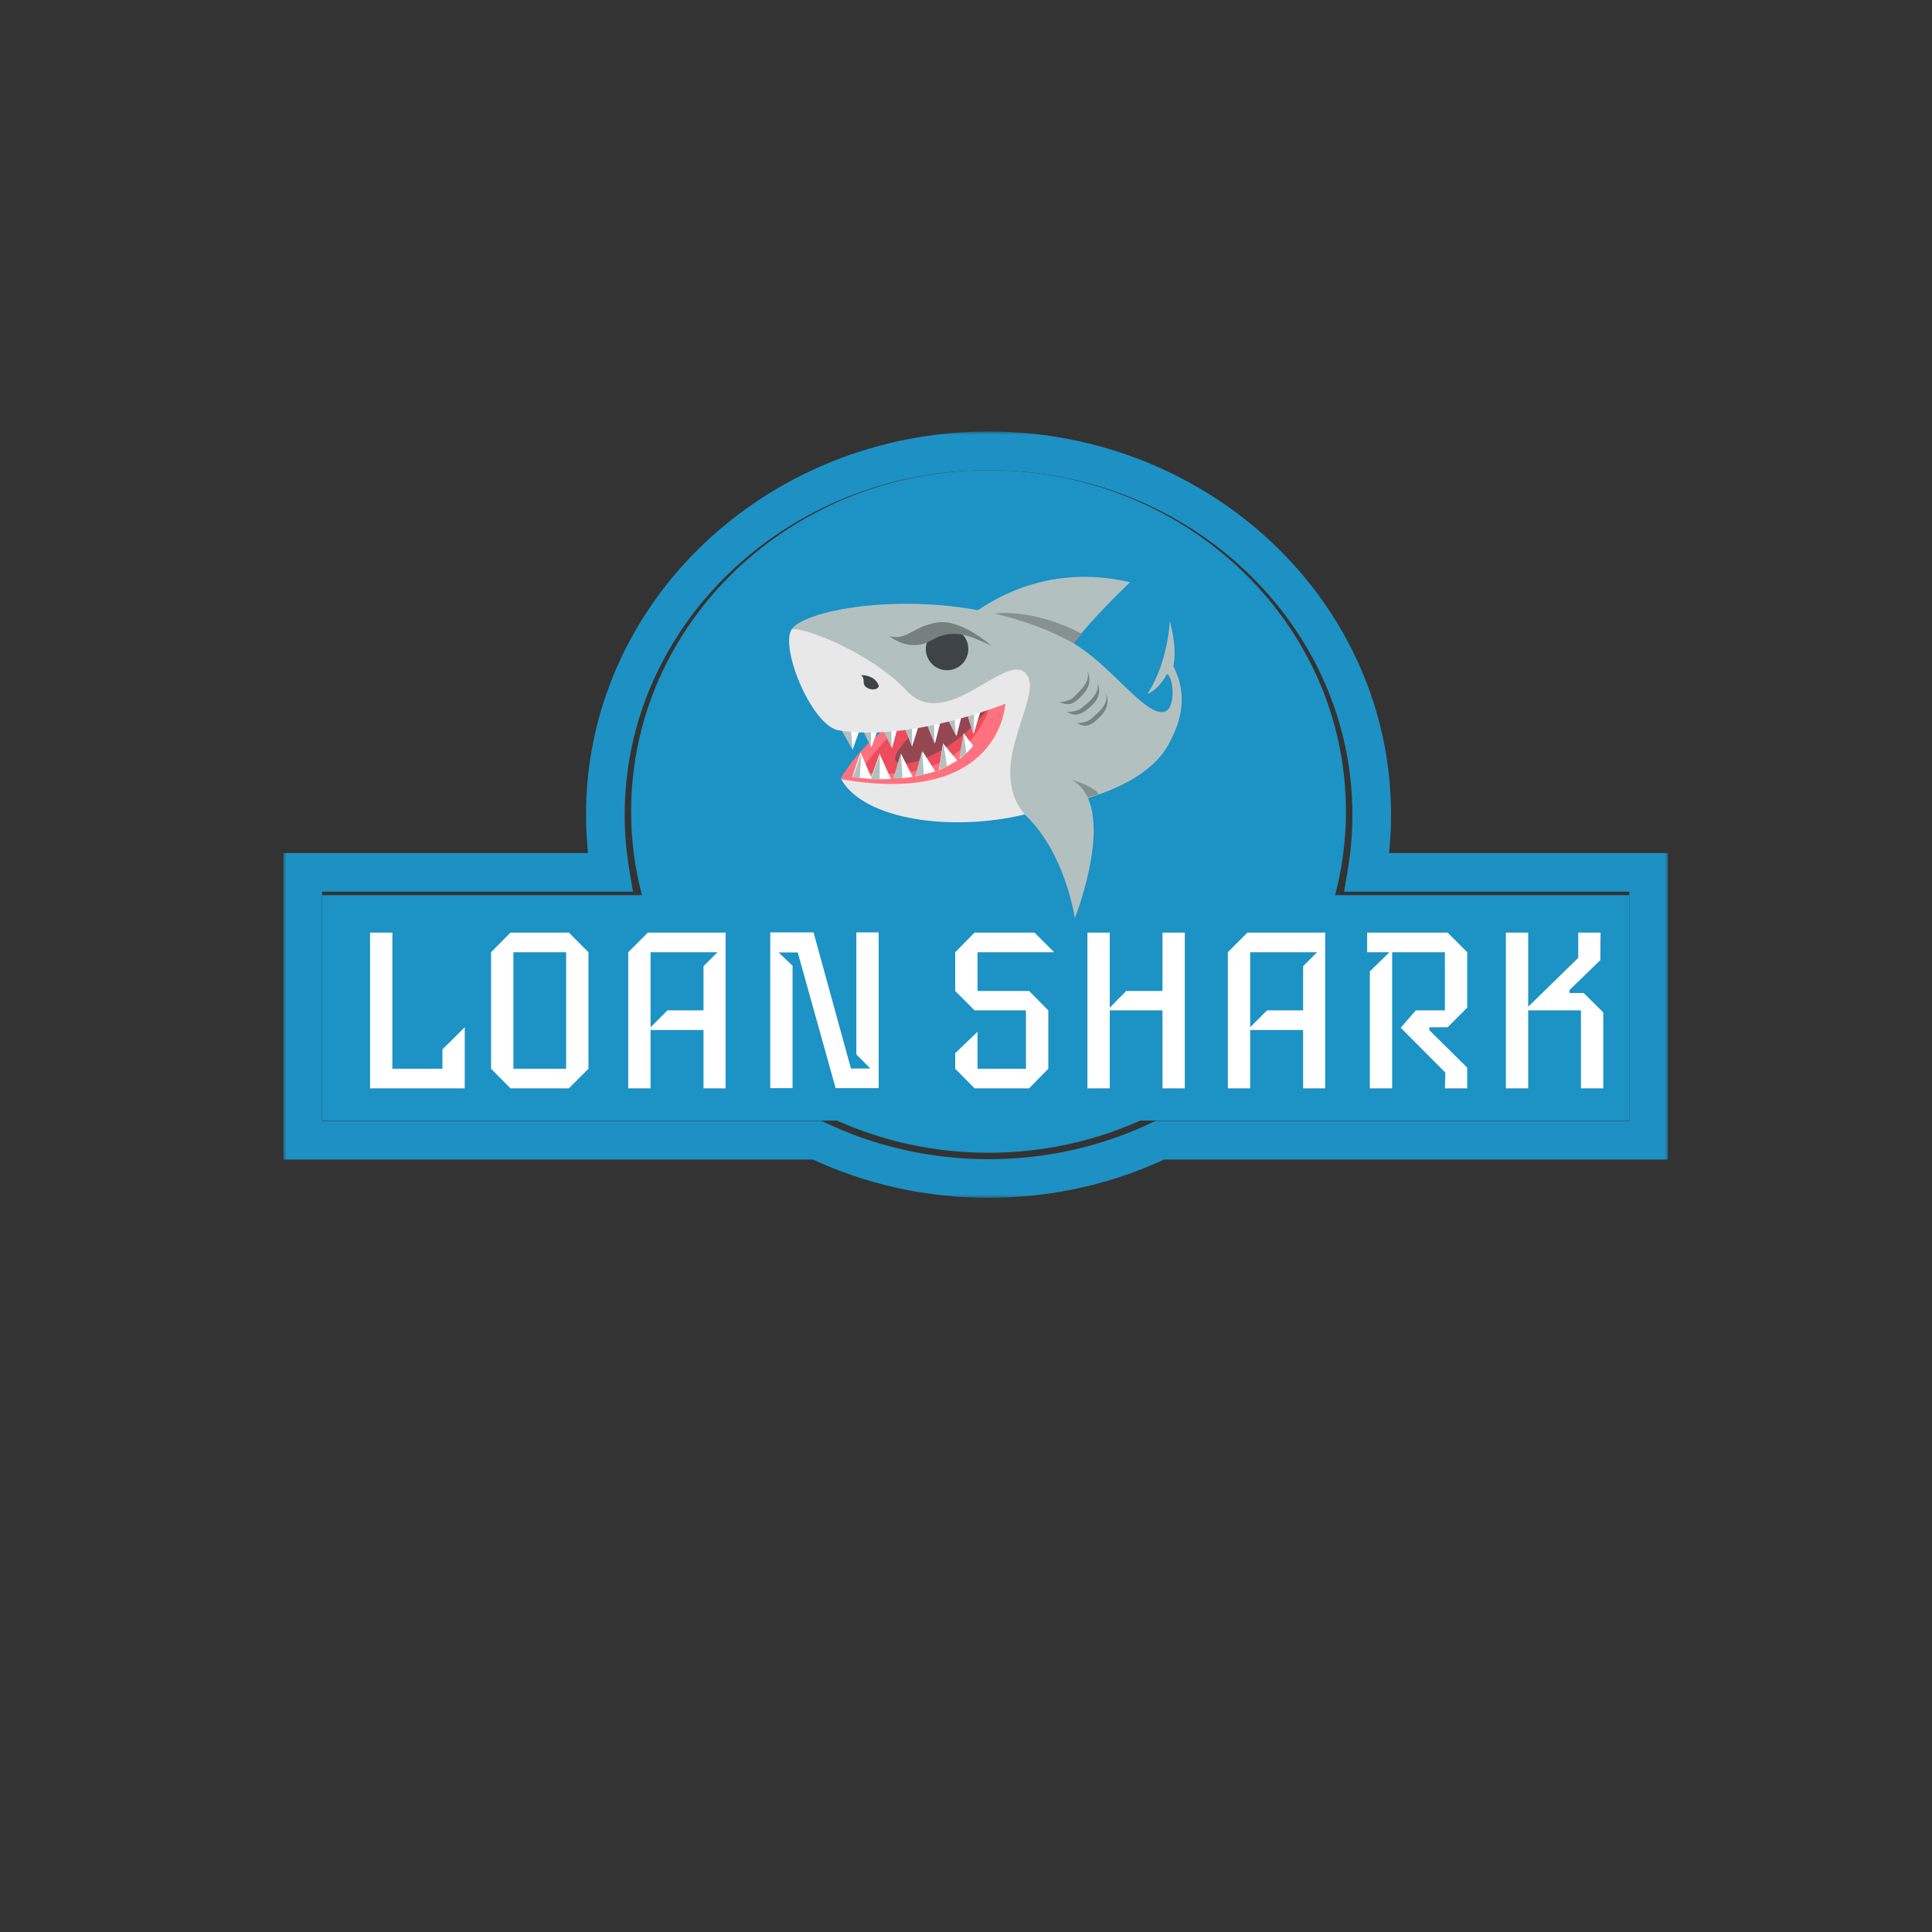 <svg width="300" height="300" viewBox="0 0 300 300" fill="none" xmlns="http://www.w3.org/2000/svg">
<rect x="0" y="0" width="300" height="300" fill="#333333" stroke="none"/>
<path fill-rule="evenodd" clip-rule="evenodd" d="M207.318 139C208.417 134.84 209 130.485 209 126C209 96.729 184.152 73 153.5 73C122.848 73 98 96.729 98 126C98 130.485 98.583 134.84 99.682 139H50V174H129.937C137.089 177.207 145.075 179 153.5 179C161.925 179 169.911 177.207 177.063 174H253V139H207.318Z" fill="#1D92C4"/>
<mask id="path-2-outside-1_2_2" maskUnits="userSpaceOnUse" x="44" y="67" width="215" height="119" fill="black">
<rect fill="white" x="44" y="67" width="215" height="119"/>
<path fill-rule="evenodd" clip-rule="evenodd" d="M212.257 135.453C212.746 132.537 213 129.547 213 126.5C213 95.296 186.361 70 153.5 70C120.639 70 94 95.296 94 126.5C94 129.547 94.254 132.537 94.743 135.453H47V177.057H126.907C134.91 180.86 143.942 183 153.5 183C163.058 183 172.09 180.86 180.093 177.057H256V135.453H212.257Z"/>
</mask>
<path d="M212.257 135.453L209.298 134.957L208.712 138.453H212.257V135.453ZM94.743 135.453V138.453H98.288L97.701 134.957L94.743 135.453ZM47 135.453V132.453H44V135.453H47ZM47 177.057H44V180.057H47V177.057ZM126.907 177.057L128.195 174.347L127.583 174.057H126.907V177.057ZM180.093 177.057V174.057H179.417L178.805 174.347L180.093 177.057ZM256 177.057V180.057H259V177.057H256ZM256 135.453H259V132.453H256V135.453ZM210 126.5C210 129.38 209.76 132.204 209.298 134.957L215.216 135.949C215.732 132.87 216 129.714 216 126.5H210ZM153.5 73C184.852 73 210 97.097 210 126.5H216C216 93.495 187.87 67 153.5 67V73ZM97 126.5C97 97.097 122.148 73 153.5 73V67C119.13 67 91 93.495 91 126.5H97ZM97.701 134.957C97.24 132.204 97 129.38 97 126.5H91C91 129.714 91.268 132.87 91.784 135.949L97.701 134.957ZM47 138.453H94.743V132.453H47V138.453ZM50 177.057V135.453H44V177.057H50ZM126.907 174.057H47V180.057H126.907V174.057ZM153.5 180C144.393 180 135.8 177.961 128.195 174.347L125.619 179.766C134.02 183.758 143.491 186 153.5 186V180ZM178.805 174.347C171.2 177.961 162.607 180 153.5 180V186C163.509 186 172.98 183.758 181.381 179.766L178.805 174.347ZM256 174.057H180.093V180.057H256V174.057ZM253 135.453V177.057H259V135.453H253ZM212.257 138.453H256V132.453H212.257V138.453Z" fill="#1D91C3" mask="url(#path-2-outside-1_2_2)"/>
<path d="M72.165 169H57.465V144.815H60.93V165.955H68.7V162.945L72.165 159.515V169ZM91.374 165.955L88.329 169H79.264L76.254 165.955V147.86L79.264 144.815H88.329L91.374 147.86V165.955ZM87.909 165.955V147.86H79.719V165.955H87.909ZM112.672 169H109.242V159.935H101.017V169H97.552V147.86L100.597 144.815H112.672V169ZM111.412 147.86H101.017V159.515L103.642 156.89H109.242V150.03L111.412 147.86ZM136.439 168.965H129.754L123.874 147.895H120.899L123.069 149.96V168.965H119.604V144.78H126.324L132.134 165.92H135.144L132.974 163.715V144.78H136.439V168.965ZM163.688 147.86H151.788V153.88H159.803L162.778 156.89V165.955L159.803 169H151.333L148.323 165.955V163.54L151.788 160.215V165.955H159.313V156.89H151.333L148.323 153.88V147.86L151.333 144.815H160.643L163.688 147.86ZM183.977 169H180.512V156.89H172.322V169H168.857V144.815H172.322V156.47L174.877 153.88H180.512V144.815H183.977V169ZM205.778 169H202.348V159.935H194.123V169H190.658V147.86L193.703 144.815H205.778V169ZM204.518 147.86H194.123V159.515L196.748 156.89H202.348V150.03L204.518 147.86ZM227.829 169H224.364L224.434 166.55L217.504 159.585L219.849 156.89H224.364V147.86H216.174V169H212.709V150.835L215.754 147.86H212.289V144.815H224.784L227.829 147.86V156.47L224.784 159.515H221.949V159.97L227.829 165.78V169ZM248.952 169H245.487V156.89H237.297V169H233.832V144.815H237.297V156.33L245.067 148.735V144.815H248.532L248.497 149.085L243.702 153.74V154.195H245.907L248.952 157.205V169Z" fill="white"/>
<g clip-path="url(#clip0_2_2)">
<path d="M175.479 90.415C159.266 86.563 148.92 97.118 148.92 97.118L161.744 107.891C163.643 101.417 175.479 90.415 175.479 90.415Z" fill="#B2C1C0"/>
<path d="M154.346 95.271L166.732 99.901C166.732 99.901 167.43 99.028 167.985 98.418C160.191 94.332 154.346 95.271 154.346 95.271Z" fill="#879191"/>
<path d="M181.647 96.465C181.647 96.465 182.864 100.53 182.193 103.462C184.812 108.509 182.935 112.836 181.464 115.565C176.293 125.16 156.171 126.244 156.171 126.244L122.858 97.841C124.898 94.055 148.773 90.223 166.203 99.616C172.278 102.89 177.964 111.52 180.904 110.492C182.577 109.917 182.274 105.209 181.217 104.64C181.217 104.64 180.072 106.976 178.168 107.768C181.407 102.812 181.647 96.465 181.647 96.465Z" fill="#B2C1C0"/>
<path d="M130.517 120.939C130.517 120.939 138.582 105.974 156.421 107.862C156.421 107.862 155.675 129.271 130.517 120.939" fill="#FF717F"/>
<path d="M143.64 108.813C143.64 108.813 135.767 116.044 133.592 119.87C133.592 119.87 150.537 123.208 154.369 107.665L143.64 108.813Z" fill="#ED4C5C"/>
<path opacity="0.5" d="M148.578 108.293C148.578 108.293 142.65 111.915 139.513 116.472C136.375 121.029 148.324 118.039 154.151 108.911L148.578 108.293" fill="#3E4347"/>
<path d="M130.492 112.974L132.401 116.388L133.723 112.67L135.32 116.03L136.69 112.224L138.537 116.173L139.806 111.291L141.633 115.91L143.267 110.77L145.182 115.437L146.504 110.243L148.528 114.287L149.749 109.492L151.176 114.01L152.77 108.735C152.77 108.735 142.861 109.416 130.492 112.974" fill="white"/>
<path d="M132.401 116.388L130.492 112.974L132.071 112.575L132.401 116.388ZM133.635 112.623L135.232 115.983L135.274 111.689L133.635 112.623ZM136.602 112.177L138.449 116.126L138.383 110.979L136.602 112.177ZM139.806 111.291L141.633 115.91L141.614 110.675L139.806 111.291ZM143.179 110.723L145.094 115.39L145.001 109.66L143.179 110.723ZM146.416 110.196L148.44 114.24L148.056 109.262L146.416 110.196ZM149.749 109.492L151.176 114.01L151.334 108.87L149.749 109.492Z" fill="#B2C1C0"/>
<path d="M151.122 115.798L149.659 113.874L149.001 117.836C149.963 117.105 150.701 116.367 151.122 115.798M148.635 118.094L146.435 115.431L145.77 119.616C146.948 119.116 147.815 118.561 148.635 118.094ZM145.228 119.779L143.265 116.676L142.207 120.536C143.243 120.3 144.28 120.063 145.228 119.779ZM141.712 120.611L139.899 117.02L138.753 120.833C139.87 120.867 140.812 120.807 141.712 120.611ZM138.346 120.955L136.587 117.053C136.587 117.053 135.509 120.107 135.217 120.859C136.375 121.029 137.405 121.016 138.346 120.955" fill="white"/>
<path d="M135.393 120.954L133.641 116.829C133.058 118.332 132.359 120.682 132.359 120.682C133.429 120.804 134.411 120.879 135.393 120.954Z" fill="white"/>
<path d="M150.058 116.929L149.619 113.739L148.96 117.701C149.367 117.579 149.78 117.234 150.058 116.929M147.043 118.94L146.482 115.343L145.817 119.528C146.224 119.407 146.677 119.197 147.043 118.94ZM143.467 120.307L143.177 116.629L142.119 120.489C142.566 120.503 143.06 120.428 143.467 120.307ZM140.141 120.786L139.899 117.02L138.753 120.833C139.288 120.894 139.735 120.908 140.141 120.786M136.599 121.036L136.627 117.189L135.21 121.083C135.705 121.008 136.152 121.022 136.599 121.036M133.517 120.852L133.729 116.876L132.447 120.729C132.759 120.784 133.118 120.75 133.517 120.852ZM130.127 113.231C130.127 113.231 158.35 110.606 157.999 107.463L143.553 105.813L130.127 113.231" fill="#B2C1C0"/>
<path d="M145.497 103.68C147.102 104.544 149.103 103.945 149.968 102.34C150.833 100.736 150.233 98.734 148.628 97.87C147.024 97.005 145.023 97.605 144.158 99.209C143.293 100.814 143.893 102.815 145.497 103.68Z" fill="#3E4347"/>
<path d="M138.13 98.801C138.13 98.801 141.272 101.403 144.598 99.447C147.924 97.49 150.484 98.642 153.924 100.269C153.924 100.269 149.266 96.055 145.534 96.656C141.802 97.258 140.839 99.466 138.13 98.801" fill="#76807F"/>
<path opacity="0.5" d="M164.527 109.05C164.527 109.05 166.187 108.922 166.837 108.137C167.623 107.311 169.412 105.889 168.837 104.216C168.837 104.216 169.947 105.95 168.097 107.907C166.383 109.823 165.591 109.396 164.527 109.05M165.644 110.561C165.644 110.561 167.209 110.609 168.083 109.83C168.909 109.14 170.786 107.766 170.434 106.099C170.434 106.099 171.409 107.874 169.431 109.648C167.405 111.51 166.66 110.995 165.644 110.561M167.202 112.309C167.202 112.309 168.813 112.269 169.552 111.531C170.29 110.793 172.255 109.466 171.727 107.705C171.727 107.705 172.702 109.48 170.812 111.301C169.01 113.17 168.217 112.743 167.202 112.309" fill="#3E4347"/>
<path d="M166.352 121.052C166.352 121.052 170.165 122.198 170.577 123.33L168.545 123.938L166.352 121.052Z" fill="#879191"/>
<path d="M166.352 121.052C173.835 125.085 166.9 142.59 166.9 142.59C166.9 142.59 164.988 129.064 155.921 124.178L166.352 121.052V121.052Z" fill="#B2C1C0"/>
<path d="M122.858 97.841C123.38 96.872 134.757 100.845 140.823 107.295C146.889 113.745 156.037 101.408 159.165 104.457C162.598 107.783 152.645 118.664 159.117 126.468C147.758 129.207 134.125 127.313 130.605 120.986C155.392 125.37 156.109 109.285 156.109 109.285C156.109 109.285 141.43 115.233 130.255 113.414C126.158 112.796 121.197 100.922 122.858 97.841Z" fill="#E8E8E8"/>
<path d="M133.739 104.841C133.739 104.841 135.622 104.72 136.38 106.264C136.719 106.901 135.676 107.361 134.619 106.792C133.698 106.182 134.477 105.579 133.739 104.841" fill="#3E4347"/>
</g>
<defs>
<clipPath id="clip0_2_2">
<rect width="64" height="64" fill="white" transform="translate(139.361 63) rotate(28.32)"/>
</clipPath>
</defs>
</svg>

